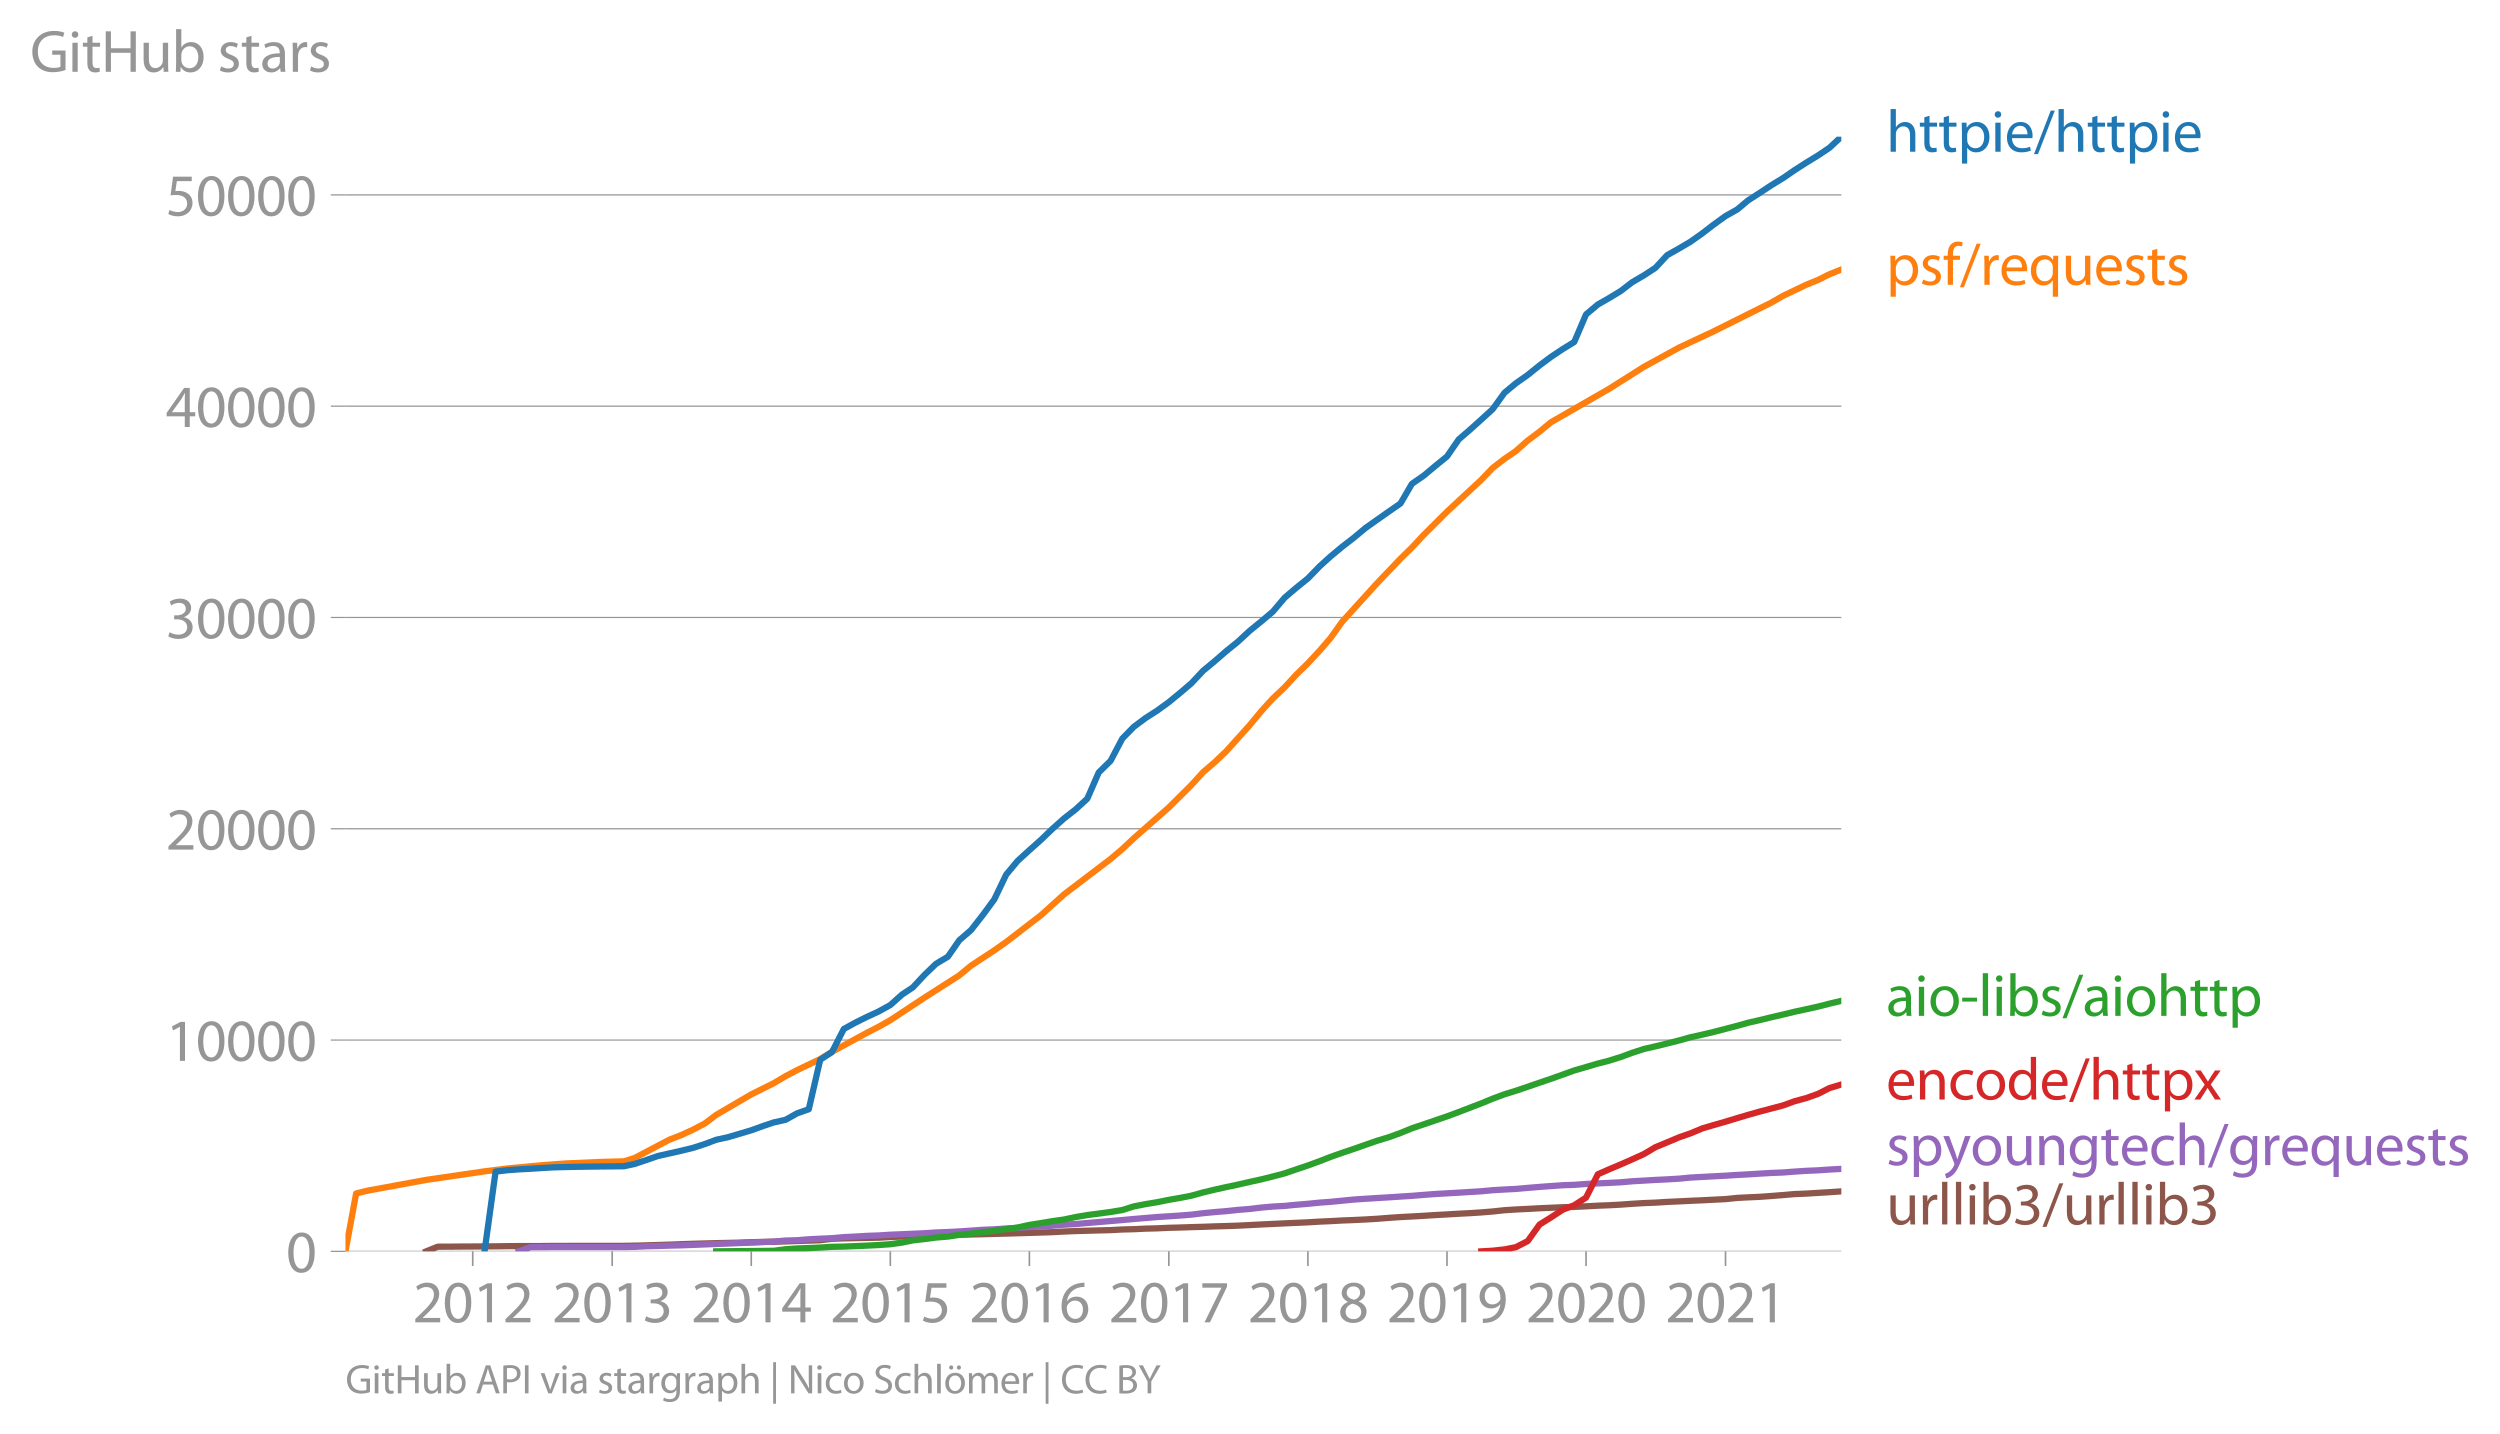 <svg height="456.366" viewBox="0 0 596.845 342.274" width="795.793" xmlns="http://www.w3.org/2000/svg" xmlns:xlink="http://www.w3.org/1999/xlink"><defs><style>*{stroke-linecap:butt;stroke-linejoin:round}</style></defs><g id="figure_1"><path d="M0 342.274h596.845V0H0z" style="fill:none" id="patch_1"/><g id="axes_1"><path d="M82.476 298.747h357.12V32.635H82.476z" style="fill:none" id="patch_2"/><g id="matplotlib.axis_1"><g id="xtick_1"><g id="line2d_1"><defs><path d="M0 0v3.5" id="m1dd58598df" style="stroke:#969696;stroke-width:.4"/></defs><use style="fill:#969696;stroke:#969696;stroke-width:.4" x="112.858" xlink:href="#m1dd58598df" y="298.747"/></g><g style="fill:#969696" transform="matrix(.14 0 0 -.14 98.495 315.687)" id="text_1"><defs><path d="M2944 0v467H1075v13l333 307c877 845 1434 1466 1434 2234 0 595-378 1209-1274 1209-480 0-890-179-1178-422l180-397c192 160 505 352 883 352 621 0 825-390 825-813-6-627-486-1164-1548-2176L288 346V0h2656z" id="MyriadPro-Regular-32" transform="scale(.016)"/><path d="M1677 4230c-845 0-1447-768-1447-2163C243 691 794-70 1606-70c922 0 1447 780 1447 2195 0 1325-499 2105-1376 2105zm-32-435c582 0 845-672 845-1696 0-1062-276-1734-852-1734-512 0-844 614-844 1696 0 1133 358 1734 851 1734z" id="MyriadPro-Regular-30" transform="scale(.016)"/><path d="M1510 0h544v4160h-480l-908-486 108-429 724 390h12V0z" id="MyriadPro-Regular-31" transform="scale(.016)"/></defs><use xlink:href="#MyriadPro-Regular-32"/><use x="51.3" xlink:href="#MyriadPro-Regular-30"/><use x="102.6" xlink:href="#MyriadPro-Regular-31"/><use x="153.9" xlink:href="#MyriadPro-Regular-32"/></g></g><g id="xtick_2"><use style="fill:#969696;stroke:#969696;stroke-width:.4" x="146.15" xlink:href="#m1dd58598df" y="298.747" id="line2d_2"/><g style="fill:#969696" transform="matrix(.14 0 0 -.14 131.787 315.687)" id="text_2"><defs><path d="M269 211C474 77 883-70 1350-70c999 0 1517 582 1517 1248 0 582-416 966-928 1068v13c512 186 768 551 768 979 0 506-371 992-1190 992-448 0-871-160-1088-320l147-409c179 128 499 275 832 275 518 0 730-294 730-627 0-493-519-704-928-704H896v-423h314c544 0 1068-249 1075-832 6-345-218-806-941-806-390 0-762 160-922 262L269 211z" id="MyriadPro-Regular-33" transform="scale(.016)"/></defs><use xlink:href="#MyriadPro-Regular-32"/><use x="51.3" xlink:href="#MyriadPro-Regular-30"/><use x="102.6" xlink:href="#MyriadPro-Regular-31"/><use x="153.9" xlink:href="#MyriadPro-Regular-33"/></g></g><g id="xtick_3"><use style="fill:#969696;stroke:#969696;stroke-width:.4" x="179.352" xlink:href="#m1dd58598df" y="298.747" id="line2d_3"/><g style="fill:#969696" transform="matrix(.14 0 0 -.14 164.989 315.687)" id="text_3"><defs><path d="M2560 0v1133h582v441h-582v2586h-608L96 1504v-371h1933V0h531zM666 1574v13l1017 1415c115 192 218 371 346 614h19c-13-218-19-435-19-653V1574H666z" id="MyriadPro-Regular-34" transform="scale(.016)"/></defs><use xlink:href="#MyriadPro-Regular-32"/><use x="51.3" xlink:href="#MyriadPro-Regular-30"/><use x="102.6" xlink:href="#MyriadPro-Regular-31"/><use x="153.9" xlink:href="#MyriadPro-Regular-34"/></g></g><g id="xtick_4"><use style="fill:#969696;stroke:#969696;stroke-width:.4" x="212.553" xlink:href="#m1dd58598df" y="298.747" id="line2d_4"/><g style="fill:#969696" transform="matrix(.14 0 0 -.14 198.19 315.687)" id="text_4"><defs><path d="M2771 4160H781L512 2163c154 19 339 45 576 45 832 0 1190-384 1197-922 0-556-455-902-986-902-377 0-717 128-889 230L269 186C467 58 851-70 1306-70c902 0 1548 608 1548 1420 0 525-268 884-595 1069-256 154-576 224-896 224-153 0-243-13-339-25l160 1068h1587v474z" id="MyriadPro-Regular-35" transform="scale(.016)"/></defs><use xlink:href="#MyriadPro-Regular-32"/><use x="51.3" xlink:href="#MyriadPro-Regular-30"/><use x="102.6" xlink:href="#MyriadPro-Regular-31"/><use x="153.9" xlink:href="#MyriadPro-Regular-35"/></g></g><g id="xtick_5"><use style="fill:#969696;stroke:#969696;stroke-width:.4" x="245.754" xlink:href="#m1dd58598df" y="298.747" id="line2d_5"/><g style="fill:#969696" transform="matrix(.14 0 0 -.14 231.391 315.687)" id="text_5"><defs><path d="M2662 4224c-102 0-243-6-409-32-525-64-986-275-1331-614-410-410-704-1056-704-1876C218 621 800-70 1690-70c864 0 1382 704 1382 1465 0 813-518 1344-1254 1344-461 0-807-217-1005-480h-19c96 685 563 1331 1446 1479 160 25 307 32 422 25v461zM1690 365c-589 0-903 505-916 1190 0 103 26 186 64 250 154 301 468 512 807 512 518 0 857-359 857-954s-326-998-806-998h-6z" id="MyriadPro-Regular-36" transform="scale(.016)"/></defs><use xlink:href="#MyriadPro-Regular-32"/><use x="51.3" xlink:href="#MyriadPro-Regular-30"/><use x="102.6" xlink:href="#MyriadPro-Regular-31"/><use x="153.9" xlink:href="#MyriadPro-Regular-36"/></g></g><g id="xtick_6"><use style="fill:#969696;stroke:#969696;stroke-width:.4" x="279.047" xlink:href="#m1dd58598df" y="298.747" id="line2d_6"/><g style="fill:#969696" transform="matrix(.14 0 0 -.14 264.684 315.687)" id="text_6"><defs><path d="M365 4160v-467h2035v-13L595 0h583l1811 3789v371H365z" id="MyriadPro-Regular-37" transform="scale(.016)"/></defs><use xlink:href="#MyriadPro-Regular-32"/><use x="51.3" xlink:href="#MyriadPro-Regular-30"/><use x="102.6" xlink:href="#MyriadPro-Regular-31"/><use x="153.9" xlink:href="#MyriadPro-Regular-37"/></g></g><g id="xtick_7"><use style="fill:#969696;stroke:#969696;stroke-width:.4" x="312.248" xlink:href="#m1dd58598df" y="298.747" id="line2d_7"/><g style="fill:#969696" transform="matrix(.14 0 0 -.14 297.885 315.687)" id="text_7"><defs><path d="M1062 2170c-512-218-825-589-825-1114C237 448 762-70 1632-70c794 0 1414 486 1414 1209 0 506-320 871-838 1075v20c512 243 685 620 685 972 0 519-403 1024-1210 1024-729 0-1286-448-1286-1107 0-358 198-717 659-934l6-19zm583-1831c-531 0-851 371-832 794 0 397 262 717 749 857 563-160 915-403 915-908 0-423-327-743-832-743zm6 3488c506 0 704-345 704-678 0-378-275-634-633-755-480 128-794 352-794 768 0 358 256 665 723 665z" id="MyriadPro-Regular-38" transform="scale(.016)"/></defs><use xlink:href="#MyriadPro-Regular-32"/><use x="51.3" xlink:href="#MyriadPro-Regular-30"/><use x="102.6" xlink:href="#MyriadPro-Regular-31"/><use x="153.9" xlink:href="#MyriadPro-Regular-38"/></g></g><g id="xtick_8"><use style="fill:#969696;stroke:#969696;stroke-width:.4" x="345.45" xlink:href="#m1dd58598df" y="298.747" id="line2d_8"/><g style="fill:#969696" transform="matrix(.14 0 0 -.14 331.087 315.687)" id="text_8"><defs><path d="M614-64c135-6 314 0 519 32 448 51 889 243 1209 557 410 397 717 1037 717 1952 0 1062-525 1753-1376 1753S262 3539 262 2752c0-710 480-1274 1229-1274 416 0 749 167 979 448h20c-77-492-276-857-551-1107-237-224-544-358-870-403-192-19-333-32-455-19V-64zm1024 3866c589 0 852-544 852-1255 0-89-20-153-52-205-147-249-441-435-819-435-486 0-800 365-800 883 0 589 339 1012 813 1012h6z" id="MyriadPro-Regular-39" transform="scale(.016)"/></defs><use xlink:href="#MyriadPro-Regular-32"/><use x="51.3" xlink:href="#MyriadPro-Regular-30"/><use x="102.6" xlink:href="#MyriadPro-Regular-31"/><use x="153.9" xlink:href="#MyriadPro-Regular-39"/></g></g><g id="xtick_9"><use style="fill:#969696;stroke:#969696;stroke-width:.4" x="378.651" xlink:href="#m1dd58598df" y="298.747" id="line2d_9"/><g style="fill:#969696" transform="matrix(.14 0 0 -.14 364.288 315.687)" id="text_9"><use xlink:href="#MyriadPro-Regular-32"/><use x="51.3" xlink:href="#MyriadPro-Regular-30"/><use x="102.6" xlink:href="#MyriadPro-Regular-32"/><use x="153.9" xlink:href="#MyriadPro-Regular-30"/></g></g><g id="xtick_10"><use style="fill:#969696;stroke:#969696;stroke-width:.4" x="411.944" xlink:href="#m1dd58598df" y="298.747" id="line2d_10"/><g style="fill:#969696" transform="matrix(.14 0 0 -.14 397.58 315.687)" id="text_10"><use xlink:href="#MyriadPro-Regular-32"/><use x="51.3" xlink:href="#MyriadPro-Regular-30"/><use x="102.6" xlink:href="#MyriadPro-Regular-32"/><use x="153.9" xlink:href="#MyriadPro-Regular-31"/></g></g></g><g id="matplotlib.axis_2"><g id="ytick_1"><path clip-path="url(#p9ba86b1324)" d="M82.476 298.747h357.12" style="fill:none;stroke:#969696;stroke-linecap:square;stroke-width:.3" id="line2d_11"/><g id="line2d_12"><defs><path d="M0 0h-3.5" id="m8ec59c6e0f" style="stroke:#969696;stroke-width:.3"/></defs><use style="fill:#969696;stroke:#969696;stroke-width:.3" x="82.476" xlink:href="#m8ec59c6e0f" y="298.747"/></g><use xlink:href="#MyriadPro-Regular-30" style="fill:#969696" transform="matrix(.14 0 0 -.14 68.295 303.717)" id="text_11"/></g><g id="ytick_2"><path clip-path="url(#p9ba86b1324)" d="M82.476 248.302h357.12" style="fill:none;stroke:#969696;stroke-linecap:square;stroke-width:.3" id="line2d_13"/><use style="fill:#969696;stroke:#969696;stroke-width:.3" x="82.476" xlink:href="#m8ec59c6e0f" y="248.302" id="line2d_14"/><g style="fill:#969696" transform="matrix(.14 0 0 -.14 39.568 253.272)" id="text_12"><use xlink:href="#MyriadPro-Regular-31"/><use x="51.3" xlink:href="#MyriadPro-Regular-30"/><use x="102.6" xlink:href="#MyriadPro-Regular-30"/><use x="153.9" xlink:href="#MyriadPro-Regular-30"/><use x="205.2" xlink:href="#MyriadPro-Regular-30"/></g></g><g id="ytick_3"><path clip-path="url(#p9ba86b1324)" d="M82.476 197.857h357.12" style="fill:none;stroke:#969696;stroke-linecap:square;stroke-width:.3" id="line2d_15"/><use style="fill:#969696;stroke:#969696;stroke-width:.3" x="82.476" xlink:href="#m8ec59c6e0f" y="197.857" id="line2d_16"/><g style="fill:#969696" transform="matrix(.14 0 0 -.14 39.568 202.827)" id="text_13"><use xlink:href="#MyriadPro-Regular-32"/><use x="51.3" xlink:href="#MyriadPro-Regular-30"/><use x="102.6" xlink:href="#MyriadPro-Regular-30"/><use x="153.9" xlink:href="#MyriadPro-Regular-30"/><use x="205.2" xlink:href="#MyriadPro-Regular-30"/></g></g><g id="ytick_4"><path clip-path="url(#p9ba86b1324)" d="M82.476 147.413h357.12" style="fill:none;stroke:#969696;stroke-linecap:square;stroke-width:.3" id="line2d_17"/><use style="fill:#969696;stroke:#969696;stroke-width:.3" x="82.476" xlink:href="#m8ec59c6e0f" y="147.413" id="line2d_18"/><g style="fill:#969696" transform="matrix(.14 0 0 -.14 39.568 152.383)" id="text_14"><use xlink:href="#MyriadPro-Regular-33"/><use x="51.3" xlink:href="#MyriadPro-Regular-30"/><use x="102.6" xlink:href="#MyriadPro-Regular-30"/><use x="153.9" xlink:href="#MyriadPro-Regular-30"/><use x="205.2" xlink:href="#MyriadPro-Regular-30"/></g></g><g id="ytick_5"><path clip-path="url(#p9ba86b1324)" d="M82.476 96.968h357.12" style="fill:none;stroke:#969696;stroke-linecap:square;stroke-width:.3" id="line2d_19"/><use style="fill:#969696;stroke:#969696;stroke-width:.3" x="82.476" xlink:href="#m8ec59c6e0f" y="96.968" id="line2d_20"/><g style="fill:#969696" transform="matrix(.14 0 0 -.14 39.568 101.938)" id="text_15"><use xlink:href="#MyriadPro-Regular-34"/><use x="51.3" xlink:href="#MyriadPro-Regular-30"/><use x="102.6" xlink:href="#MyriadPro-Regular-30"/><use x="153.9" xlink:href="#MyriadPro-Regular-30"/><use x="205.2" xlink:href="#MyriadPro-Regular-30"/></g></g><g id="ytick_6"><path clip-path="url(#p9ba86b1324)" d="M82.476 46.523h357.12" style="fill:none;stroke:#969696;stroke-linecap:square;stroke-width:.3" id="line2d_21"/><use style="fill:#969696;stroke:#969696;stroke-width:.3" x="82.476" xlink:href="#m8ec59c6e0f" y="46.523" id="line2d_22"/><g style="fill:#969696" transform="matrix(.14 0 0 -.14 39.568 51.493)" id="text_16"><use xlink:href="#MyriadPro-Regular-35"/><use x="51.3" xlink:href="#MyriadPro-Regular-30"/><use x="102.6" xlink:href="#MyriadPro-Regular-30"/><use x="153.9" xlink:href="#MyriadPro-Regular-30"/><use x="205.2" xlink:href="#MyriadPro-Regular-30"/></g></g><g style="fill:#969696" transform="matrix(.14 0 0 -.14 7.2 17.14)" id="text_17"><defs><path d="M3770 2266H2349v-448h877V531c-128-64-378-115-743-115-1005 0-1664 646-1664 1741 0 1081 685 1734 1735 1734 435 0 723-83 953-185l135 454c-186 90-576 198-1076 198-1446 0-2329-940-2336-2227 0-672 231-1248 602-1606 422-403 960-570 1613-570 582 0 1075 147 1325 237v2074z" id="MyriadPro-Regular-47" transform="scale(.016)"/><path d="M1030 0v3098H467V0h563zM749 4320c-205 0-352-154-352-352 0-192 141-346 339-346 224 0 365 154 358 346 0 198-134 352-345 352z" id="MyriadPro-Regular-69" transform="scale(.016)"/><path d="M595 3667v-569H115v-429h480V979c0-365 58-640 218-806C947 19 1158-70 1421-70c217 0 390 38 499 83l-26 422c-83-25-172-38-326-38-314 0-422 217-422 601v1671h806v429h-806v742l-551-173z" id="MyriadPro-Regular-74" transform="scale(.016)"/><path d="M486 4314V0h557v2022h2087V0h563v4314h-563V2509H1043v1805H486z" id="MyriadPro-Regular-48" transform="scale(.016)"/><path d="M3059 3098h-563V1197c0-103-19-205-51-288-103-250-365-512-743-512-512 0-691 397-691 985v1716H448V1286C448 198 1030-70 1517-70c550 0 877 326 1024 576h13l32-506h499c-19 243-26 525-26 845v2253z" id="MyriadPro-Regular-75" transform="scale(.016)"/><path d="M467 800c0-275-13-589-25-800h486l26 512h19c230-410 589-582 1037-582 691 0 1388 550 1388 1657 7 941-537 1581-1305 1581-499 0-858-224-1056-570h-13v1946H467V800zm557 998c0 90 19 167 32 231 115 429 474 691 858 691 601 0 921-531 921-1152 0-710-352-1190-941-1190-409 0-736 268-844 659-13 64-26 134-26 205v556z" id="MyriadPro-Regular-62" transform="scale(.016)"/><path d="M250 147C467 19 781-70 1120-70c736 0 1158 390 1158 934 0 461-275 730-812 934-404 154-589 269-589 525 0 231 185 423 518 423 288 0 512-103 634-180l141 410c-173 102-448 192-762 192-666 0-1069-410-1069-909 0-371 263-678 819-877 416-153 576-300 576-569 0-256-192-461-601-461-282 0-576 115-743 224L250 147z" id="MyriadPro-Regular-73" transform="scale(.016)"/><path d="M2643 1901c0 621-230 1267-1177 1267-391 0-762-109-1018-275l128-371c218 140 518 230 806 230 634 0 704-461 704-717v-64C890 1978 224 1568 224 819c0-448 320-889 947-889 442 0 775 217 947 460h20l44-390h512c-38 211-51 474-51 742v1159zm-544-858c0-57-13-121-32-179-89-262-345-518-749-518-288 0-531 172-531 537 0 602 698 711 1312 698v-538z" id="MyriadPro-Regular-61" transform="scale(.016)"/><path d="M467 0h557v1651c0 96 13 186 26 263 76 422 358 723 755 723 77 0 134-7 192-19v531c-51 13-96 19-160 19-378 0-717-262-858-678h-25l-20 608H442c19-288 25-602 25-967V0z" id="MyriadPro-Regular-72" transform="scale(.016)"/></defs><use xlink:href="#MyriadPro-Regular-47"/><use x="64.6" xlink:href="#MyriadPro-Regular-69"/><use x="88" xlink:href="#MyriadPro-Regular-74"/><use x="121.1" xlink:href="#MyriadPro-Regular-48"/><use x="186.3" xlink:href="#MyriadPro-Regular-75"/><use x="241.4" xlink:href="#MyriadPro-Regular-62"/><use x="298.3" xlink:href="#MyriadPro-Regular-20"/><use x="319.5" xlink:href="#MyriadPro-Regular-73"/><use x="359.1" xlink:href="#MyriadPro-Regular-74"/><use x="392.2" xlink:href="#MyriadPro-Regular-61"/><use x="440.4" xlink:href="#MyriadPro-Regular-72"/><use x="473.1" xlink:href="#MyriadPro-Regular-73"/></g></g><path clip-path="url(#p9ba86b1324)" d="m101.76 298.747 2.73-1.11 2.82-.01 2.728-.025 2.82-.015 2.82-.02 2.638-.02 2.82-.04 2.728-.02 2.82-.01h2.73l2.819-.026 2.82-.005 2.729-.01h5.548l2.82-.005h2.82l2.547-.046 2.82-.075 2.729-.081 2.82-.086 2.728-.106 2.82-.096 2.82-.08 2.73-.076 2.819-.06 2.729-.061 2.82-.106 2.82-.07 2.546-.036 2.82-.086 2.73-.1 2.819-.086 2.729-.091 2.82-.343 2.82-.101 2.728-.056 2.82-.065 2.73-.04 2.82-.172 2.819-.1 2.547-.092 2.82-.096 2.729-.06 2.82-.101 2.728-.07 2.82-.076 2.82-.066 2.729-.08 2.82-.071 2.729-.08 2.82-.087 2.82-.09 2.637-.081 2.82-.151 2.729-.111 2.82-.081 2.729-.076 2.82-.07 2.82-.152 2.728-.07 2.82-.132 2.729-.07 2.82-.131 2.82-.071 2.547-.086 2.82-.08 2.728-.101 2.82-.076 2.73-.096 2.819-.141 2.82-.146 2.729-.127 2.82-.136 2.728-.12 2.82-.127 2.82-.171 2.547-.111 2.82-.157 2.729-.106 2.82-.136 2.729-.161 2.82-.222 2.82-.192 2.728-.141 2.82-.162 2.729-.171 2.82-.157 2.82-.166 2.547-.131 2.82-.182 2.728-.222 2.82-.302 2.729-.177 2.82-.136 2.82-.157 2.729-.116 2.82-.126 2.728-.085 2.82-.132 2.82-.156 2.638-.1 2.82-.152 2.729-.197 2.82-.171 2.728-.106 2.82-.177 2.82-.126 2.729-.136 2.82-.121 2.729-.142 2.82-.14 2.82-.288 2.546-.131 2.82-.127 2.73-.196 2.819-.222 2.729-.237 2.82-.116 2.82-.172 2.728-.166 2.82-.197" style="fill:none;stroke:#8c564b;stroke-linecap:square;stroke-width:1.5" id="line2d_23"/><path clip-path="url(#p9ba86b1324)" d="m123.864 298.747 2.82-.993 2.73-.016 2.819-.015h16.737l2.547-.05 2.82-.146 2.729-.061 2.82-.09 2.728-.066 2.82-.106 2.82-.111 2.73-.116 2.819-.101 2.729-.111 2.82-.116 2.82-.126 2.546-.101 2.82-.257 2.73-.071 2.819-.232 2.729-.136 2.82-.121 2.82-.253 2.728-.136 2.82-.166 2.73-.096 2.82-.182 2.819-.116 2.547-.11 2.82-.127 2.729-.181 2.82-.106 2.728-.142 2.82-.191 2.82-.197 2.729-.121 2.82-.187 2.729-.146 2.82-.182 2.82-.151 2.637-.197 2.82-.237 2.729-.156 2.82-.247 2.729-.232 2.82-.238 2.82-.237 2.728-.252 2.82-.237 2.729-.227 2.82-.182 2.82-.186 2.547-.207 2.82-.343 2.728-.267 2.82-.227 2.73-.293 2.819-.227 2.82-.338 2.729-.237 2.82-.156 2.728-.268 2.82-.232 2.82-.282 2.547-.187 2.82-.277 2.729-.268 2.82-.191 2.729-.172 2.82-.166 2.82-.187 2.728-.172 2.82-.232 2.729-.207 2.82-.16 2.82-.162 2.547-.157 2.82-.171 2.728-.258 2.82-.166 2.729-.141 2.82-.247 2.82-.232 2.729-.202 2.82-.197 2.728-.096 2.82-.207 2.82-.14 2.638-.112 2.82-.146 2.729-.242 2.82-.162 2.728-.161 2.82-.136 2.82-.167 2.729-.262 2.82-.157 2.729-.14 2.82-.152 2.82-.177 2.546-.136 2.82-.176 2.73-.162 2.819-.11 2.729-.213 2.82-.186 2.82-.121 2.728-.187 2.82-.151" style="fill:none;stroke:#9467bd;stroke-linecap:square;stroke-width:1.5" id="line2d_24"/><path clip-path="url(#p9ba86b1324)" d="m353.636 298.747 2.73-.156 2.82-.308 2.728-.54 2.82-1.457 2.82-3.945 2.729-1.7 2.82-1.852 2.728-1.059 2.82-1.82 2.82-5.57 2.638-1.16 2.82-1.19 2.729-1.201 2.82-1.282 2.728-1.624 2.82-1.165 2.82-1.186 2.729-.953 2.82-1.18 2.729-.808 2.82-.807 2.82-.857 2.546-.757 2.82-.797 2.73-.721 2.819-.742 2.729-.994 2.82-.766 2.82-1.004 2.728-1.388 2.82-.847" style="fill:none;stroke:#d62728;stroke-linecap:square;stroke-width:1.5" id="line2d_25"/><g style="fill:#1f77b4" transform="matrix(.14 0 0 -.14 450.31 36.22)" id="text_18"><defs><path d="M467 0h563v1869c0 109 7 192 39 269 102 307 390 563 755 563 531 0 717-423 717-922V0h563v1843c0 1069-666 1325-1082 1325-211 0-409-64-576-160-172-96-313-237-403-397h-13v1933H467V0z" id="MyriadPro-Regular-68" transform="scale(.016)"/><path d="M467-1267h557V416h13c185-307 544-486 953-486 730 0 1408 550 1408 1664 0 940-563 1574-1312 1574-505 0-870-224-1100-602h-13l-26 532H442c12-295 25-615 25-1012v-3353zm557 3059c0 77 19 160 38 230 109 423 468 698 852 698 595 0 921-531 921-1152 0-710-345-1197-941-1197-403 0-742 269-844 659-13 71-26 148-26 231v531z" id="MyriadPro-Regular-70" transform="scale(.016)"/><path d="M2957 1446c6 58 19 148 19 263 0 569-269 1459-1280 1459-902 0-1453-736-1453-1670C243 563 813-70 1766-70c493 0 832 108 1031 198l-96 403c-211-89-455-160-858-160-563 0-1049 314-1062 1075h2176zM787 1850c45 390 295 915 864 915 634 0 787-557 781-915H787z" id="MyriadPro-Regular-65" transform="scale(.016)"/><path d="m422-256 1792 4640h-435L-6-256h428z" id="MyriadPro-Regular-2f" transform="scale(.016)"/></defs><use xlink:href="#MyriadPro-Regular-68"/><use x="55.5" xlink:href="#MyriadPro-Regular-74"/><use x="88.6" xlink:href="#MyriadPro-Regular-74"/><use x="121.7" xlink:href="#MyriadPro-Regular-70"/><use x="178.6" xlink:href="#MyriadPro-Regular-69"/><use x="202" xlink:href="#MyriadPro-Regular-65"/><use x="252.1" xlink:href="#MyriadPro-Regular-2f"/><use x="286.4" xlink:href="#MyriadPro-Regular-68"/><use x="341.9" xlink:href="#MyriadPro-Regular-74"/><use x="375" xlink:href="#MyriadPro-Regular-74"/><use x="408.1" xlink:href="#MyriadPro-Regular-70"/><use x="465" xlink:href="#MyriadPro-Regular-69"/><use x="488.4" xlink:href="#MyriadPro-Regular-65"/></g><g style="fill:#ff7f0e" transform="matrix(.14 0 0 -.14 450.31 68)" id="text_19"><defs><path d="M1082 0v2669h748v429h-748v166c0 474 121 896 601 896 160 0 275-32 359-70l76 435c-108 45-281 89-480 89-262 0-544-83-755-288-262-249-358-646-358-1081v-147H90v-429h435V0h557z" id="MyriadPro-Regular-66" transform="scale(.016)"/><path d="M2579-1267h563v3513c0 320 7 589 20 852h-532l-19-468h-13c-153 301-473 538-953 538-653 0-1402-512-1402-1670C243 557 832-70 1555-70c499 0 845 243 1011 550h13v-1747zm0 2528c0-83-19-192-45-269-128-390-441-614-806-614-621 0-915 537-915 1152 0 697 352 1190 934 1190 423 0 723-294 807-640 19-70 25-160 25-237v-582z" id="MyriadPro-Regular-71" transform="scale(.016)"/></defs><use xlink:href="#MyriadPro-Regular-70"/><use x="56.9" xlink:href="#MyriadPro-Regular-73"/><use x="96.5" xlink:href="#MyriadPro-Regular-66"/><use x="125.7" xlink:href="#MyriadPro-Regular-2f"/><use x="160" xlink:href="#MyriadPro-Regular-72"/><use x="192.7" xlink:href="#MyriadPro-Regular-65"/><use x="242.8" xlink:href="#MyriadPro-Regular-71"/><use x="299.1" xlink:href="#MyriadPro-Regular-75"/><use x="354.2" xlink:href="#MyriadPro-Regular-65"/><use x="404.3" xlink:href="#MyriadPro-Regular-73"/><use x="443.9" xlink:href="#MyriadPro-Regular-74"/><use x="477" xlink:href="#MyriadPro-Regular-73"/></g><g style="fill:#2ca02c" transform="matrix(.14 0 0 -.14 450.31 242.524)" id="text_20"><defs><path d="M1779 3168c-857 0-1536-608-1536-1645C243 544 890-70 1728-70c749 0 1542 499 1542 1644 0 948-601 1594-1491 1594zm-13-422c666 0 928-666 928-1191 0-697-403-1203-940-1203-551 0-941 512-941 1190 0 589 288 1204 953 1204z" id="MyriadPro-Regular-6f" transform="scale(.016)"/><path d="M192 1939v-416h1581v416H192z" id="MyriadPro-Regular-2d" transform="scale(.016)"/><path d="M467 0h563v4544H467V0z" id="MyriadPro-Regular-6c" transform="scale(.016)"/></defs><use xlink:href="#MyriadPro-Regular-61"/><use x="48.2" xlink:href="#MyriadPro-Regular-69"/><use x="71.6" xlink:href="#MyriadPro-Regular-6f"/><use x="126.5" xlink:href="#MyriadPro-Regular-2d"/><use x="157.2" xlink:href="#MyriadPro-Regular-6c"/><use x="180.8" xlink:href="#MyriadPro-Regular-69"/><use x="204.2" xlink:href="#MyriadPro-Regular-62"/><use x="261.1" xlink:href="#MyriadPro-Regular-73"/><use x="300.7" xlink:href="#MyriadPro-Regular-2f"/><use x="335" xlink:href="#MyriadPro-Regular-61"/><use x="383.2" xlink:href="#MyriadPro-Regular-69"/><use x="406.6" xlink:href="#MyriadPro-Regular-6f"/><use x="461.5" xlink:href="#MyriadPro-Regular-68"/><use x="517" xlink:href="#MyriadPro-Regular-74"/><use x="550.1" xlink:href="#MyriadPro-Regular-74"/><use x="583.2" xlink:href="#MyriadPro-Regular-70"/></g><g style="fill:#d62728" transform="matrix(.14 0 0 -.14 450.31 262.495)" id="text_21"><defs><path d="M467 0h563v1862c0 96 13 192 39 263 96 313 384 576 755 576 531 0 717-416 717-915V0h563v1850c0 1062-666 1318-1094 1318-512 0-871-288-1024-582h-13l-32 512H442c19-256 25-519 25-839V0z" id="MyriadPro-Regular-6e" transform="scale(.016)"/><path d="M2579 538c-160-71-371-154-691-154-614 0-1075 442-1075 1158 0 647 384 1172 1094 1172 307 0 519-71 653-148l128 436c-154 76-448 160-781 160-1011 0-1664-692-1664-1645C243 570 851-70 1786-70c416 0 742 108 889 185l-96 423z" id="MyriadPro-Regular-63" transform="scale(.016)"/><path d="M2579 4544V2694h-13c-140 250-460 474-934 474-755 0-1395-634-1389-1664C243 563 819-70 1568-70c506 0 883 262 1056 608h13l25-538h506c-19 211-26 525-26 800v3744h-563zm0-3245c0-89-6-166-25-243-103-422-448-672-826-672-608 0-915 518-915 1146 0 684 345 1196 928 1196 422 0 729-294 813-652 19-71 25-167 25-237v-538z" id="MyriadPro-Regular-64" transform="scale(.016)"/><path d="m102 3098 1050-1517L51 0h621l448 698c115 185 224 345 326 537h13c109-185 211-358 333-537L2246 0h640L1798 1600l1056 1498h-608l-435-660c-102-166-205-326-307-512h-19c-103 173-199 333-314 506l-441 666H102z" id="MyriadPro-Regular-78" transform="scale(.016)"/></defs><use xlink:href="#MyriadPro-Regular-65"/><use x="50.1" xlink:href="#MyriadPro-Regular-6e"/><use x="105.6" xlink:href="#MyriadPro-Regular-63"/><use x="150.4" xlink:href="#MyriadPro-Regular-6f"/><use x="205.3" xlink:href="#MyriadPro-Regular-64"/><use x="261.7" xlink:href="#MyriadPro-Regular-65"/><use x="311.8" xlink:href="#MyriadPro-Regular-2f"/><use x="346.1" xlink:href="#MyriadPro-Regular-68"/><use x="401.6" xlink:href="#MyriadPro-Regular-74"/><use x="434.7" xlink:href="#MyriadPro-Regular-74"/><use x="467.8" xlink:href="#MyriadPro-Regular-70"/><use x="524.7" xlink:href="#MyriadPro-Regular-78"/></g><g style="fill:#9467bd" transform="matrix(.14 0 0 -.14 450.31 278.16)" id="text_22"><defs><path d="M58 3098 1203 243c26-70 39-115 39-147s-20-77-45-134c-128-288-320-506-474-628-166-140-352-230-493-275l141-473c141 25 416 121 691 364 384 333 660 877 1063 1940l845 2208h-596l-614-1818c-77-224-141-461-198-646h-13c-51 185-128 428-199 633L672 3098H58z" id="MyriadPro-Regular-79" transform="scale(.016)"/><path d="M3110 2246c0 378 13 628 26 852h-493l-25-468h-13c-135 256-429 538-967 538-710 0-1395-595-1395-1645C243 666 794 13 1562 13c480 0 812 230 985 518h13V186c0-781-422-1082-998-1082-384 0-704 115-909 243l-141-429c250-166 659-256 1030-256 391 0 826 90 1127 372 301 268 441 704 441 1414v1798zm-556-928c0-96-13-204-45-300-122-359-435-576-781-576-608 0-915 505-915 1113 0 717 384 1171 921 1171 410 0 685-268 788-595 25-77 32-160 32-256v-557z" id="MyriadPro-Regular-67" transform="scale(.016)"/></defs><use xlink:href="#MyriadPro-Regular-73"/><use x="39.6" xlink:href="#MyriadPro-Regular-70"/><use x="96.5" xlink:href="#MyriadPro-Regular-79"/><use x="143.6" xlink:href="#MyriadPro-Regular-6f"/><use x="198.5" xlink:href="#MyriadPro-Regular-75"/><use x="253.6" xlink:href="#MyriadPro-Regular-6e"/><use x="309.1" xlink:href="#MyriadPro-Regular-67"/><use x="365" xlink:href="#MyriadPro-Regular-74"/><use x="398.1" xlink:href="#MyriadPro-Regular-65"/><use x="448.2" xlink:href="#MyriadPro-Regular-63"/><use x="493" xlink:href="#MyriadPro-Regular-68"/><use x="548.5" xlink:href="#MyriadPro-Regular-2f"/><use x="582.8" xlink:href="#MyriadPro-Regular-67"/><use x="638.7" xlink:href="#MyriadPro-Regular-72"/><use x="671.4" xlink:href="#MyriadPro-Regular-65"/><use x="721.5" xlink:href="#MyriadPro-Regular-71"/><use x="777.8" xlink:href="#MyriadPro-Regular-75"/><use x="832.9" xlink:href="#MyriadPro-Regular-65"/><use x="883" xlink:href="#MyriadPro-Regular-73"/><use x="922.6" xlink:href="#MyriadPro-Regular-74"/><use x="955.7" xlink:href="#MyriadPro-Regular-73"/></g><g style="fill:#8c564b" transform="matrix(.14 0 0 -.14 450.31 292.321)" id="text_23"><use xlink:href="#MyriadPro-Regular-75"/><use x="55.1" xlink:href="#MyriadPro-Regular-72"/><use x="87.8" xlink:href="#MyriadPro-Regular-6c"/><use x="111.4" xlink:href="#MyriadPro-Regular-6c"/><use x="135" xlink:href="#MyriadPro-Regular-69"/><use x="158.4" xlink:href="#MyriadPro-Regular-62"/><use x="215.3" xlink:href="#MyriadPro-Regular-33"/><use x="266.6" xlink:href="#MyriadPro-Regular-2f"/><use x="300.9" xlink:href="#MyriadPro-Regular-75"/><use x="356" xlink:href="#MyriadPro-Regular-72"/><use x="388.7" xlink:href="#MyriadPro-Regular-6c"/><use x="412.3" xlink:href="#MyriadPro-Regular-6c"/><use x="435.9" xlink:href="#MyriadPro-Regular-69"/><use x="459.3" xlink:href="#MyriadPro-Regular-62"/><use x="516.2" xlink:href="#MyriadPro-Regular-33"/></g><g style="fill:#969696" transform="matrix(.097 0 0 -.097 82.476 332.645)" id="text_24"><defs><path d="M2714 1357 3174 0h596L2298 4314h-672L160 0h576l448 1357h1530zm-1415 435 423 1248c83 262 153 525 217 781h13c64-250 128-506 224-787l422-1242H1299z" id="MyriadPro-Regular-41" transform="scale(.016)"/><path d="M486 0h557v1728c128-32 282-38 448-38 544 0 1024 160 1319 473 217 224 332 531 332 922 0 384-140 697-377 902-256 231-659 359-1210 359-448 0-800-39-1069-84V0zm557 3859c96 26 282 45 525 45 614 0 1018-275 1018-845 0-595-410-921-1082-921-186 0-339 12-461 44v1677z" id="MyriadPro-Regular-50" transform="scale(.016)"/><path d="M486 4314V0h557v4314H486z" id="MyriadPro-Regular-49" transform="scale(.016)"/><path d="M83 3098 1261 0h537l1216 3098h-588l-602-1741c-102-282-192-538-262-794h-20c-64 256-147 512-249 794L685 3098H83z" id="MyriadPro-Regular-76" transform="scale(.016)"/><path d="M550 4800v-6400h429v6400H550z" id="MyriadPro-Regular-7c" transform="scale(.016)"/><path d="M1011 0v1843c0 717-13 1235-45 1779l20 7c217-467 505-960 806-1440L3162 0h563v4314h-525V2509c0-672 13-1197 64-1773l-13-6c-205 441-454 896-774 1401L1094 4314H486V0h525z" id="MyriadPro-Regular-4e" transform="scale(.016)"/><path d="M269 211C499 58 954-70 1370-70c1017 0 1510 582 1510 1248 0 633-371 985-1101 1267-595 230-857 429-857 832 0 294 224 646 812 646 391 0 679-128 820-205l153 455c-192 109-512 211-953 211-839 0-1396-499-1396-1171 0-608 436-973 1140-1223 582-224 812-454 812-857 0-435-332-736-902-736-384 0-749 128-998 281L269 211z" id="MyriadPro-Regular-53" transform="scale(.016)"/><path d="M1165 3648c185 0 313 154 313 326 0 186-134 327-313 327s-327-147-327-327c0-172 135-326 320-326h7zm1184 0c185 0 313 154 313 326 0 186-134 327-313 327s-320-147-320-327c0-172 128-326 313-326h7zm-570-480c-857 0-1536-608-1536-1645C243 544 890-70 1728-70c749 0 1542 499 1542 1644 0 948-601 1594-1491 1594zm-13-422c666 0 928-666 928-1191 0-697-403-1203-940-1203-551 0-941 512-941 1190 0 589 288 1204 953 1204z" id="MyriadPro-Regular-f6" transform="scale(.016)"/><path d="M467 0h551v1869c0 96 12 192 44 275 90 282 346 563 698 563 429 0 646-358 646-851V0h551v1914c0 102 19 204 45 281 96 275 345 512 665 512 455 0 672-358 672-953V0h551v1824c0 1075-608 1344-1018 1344-294 0-499-77-685-218-128-96-249-230-345-403h-13c-135 365-455 621-877 621-512 0-800-275-973-570h-19l-26 500H442c19-256 25-519 25-839V0z" id="MyriadPro-Regular-6d" transform="scale(.016)"/><path d="M3386 582c-224-108-570-179-909-179-1050 0-1658 679-1658 1735 0 1132 672 1779 1683 1779 359 0 660-77 871-179l134 454c-147 77-486 192-1024 192-1337 0-2253-915-2253-2266C230 704 1146-70 2362-70c524 0 934 108 1139 211l-115 441z" id="MyriadPro-Regular-43" transform="scale(.016)"/><path d="M486 13c186-26 480-51 864-51 704 0 1191 128 1492 403 217 211 364 493 364 864 0 640-480 979-889 1081v13c454 167 729 531 729 947 0 340-134 596-358 762-269 218-627 314-1184 314-390 0-774-39-1018-90V13zm557 3865c90 20 237 39 493 39 563 0 947-199 947-704 0-416-345-723-934-723h-506v1388zm0-1811h461c608 0 1114-243 1114-832 0-627-532-838-1108-838-198 0-358 6-467 25v1645z" id="MyriadPro-Regular-42" transform="scale(.016)"/><path d="M2010 0v1837l1446 2477h-634l-620-1191c-167-326-314-608-436-889h-12c-135 300-263 563-429 889L717 4314H83l1363-2484V0h564z" id="MyriadPro-Regular-59" transform="scale(.016)"/></defs><use xlink:href="#MyriadPro-Regular-47"/><use x="64.6" xlink:href="#MyriadPro-Regular-69"/><use x="88" xlink:href="#MyriadPro-Regular-74"/><use x="121.1" xlink:href="#MyriadPro-Regular-48"/><use x="186.3" xlink:href="#MyriadPro-Regular-75"/><use x="241.4" xlink:href="#MyriadPro-Regular-62"/><use x="298.3" xlink:href="#MyriadPro-Regular-20"/><use x="319.5" xlink:href="#MyriadPro-Regular-41"/><use x="380.7" xlink:href="#MyriadPro-Regular-50"/><use x="433.9" xlink:href="#MyriadPro-Regular-49"/><use x="457.8" xlink:href="#MyriadPro-Regular-20"/><use x="479" xlink:href="#MyriadPro-Regular-76"/><use x="527.1" xlink:href="#MyriadPro-Regular-69"/><use x="550.5" xlink:href="#MyriadPro-Regular-61"/><use x="598.7" xlink:href="#MyriadPro-Regular-20"/><use x="619.9" xlink:href="#MyriadPro-Regular-73"/><use x="659.5" xlink:href="#MyriadPro-Regular-74"/><use x="692.6" xlink:href="#MyriadPro-Regular-61"/><use x="740.8" xlink:href="#MyriadPro-Regular-72"/><use x="773.5" xlink:href="#MyriadPro-Regular-67"/><use x="829.4" xlink:href="#MyriadPro-Regular-72"/><use x="862.1" xlink:href="#MyriadPro-Regular-61"/><use x="910.3" xlink:href="#MyriadPro-Regular-70"/><use x="967.2" xlink:href="#MyriadPro-Regular-68"/><use x="1022.7" xlink:href="#MyriadPro-Regular-20"/><use x="1043.9" xlink:href="#MyriadPro-Regular-7c"/><use x="1067.8" xlink:href="#MyriadPro-Regular-20"/><use x="1089" xlink:href="#MyriadPro-Regular-4e"/><use x="1154.8" xlink:href="#MyriadPro-Regular-69"/><use x="1178.2" xlink:href="#MyriadPro-Regular-63"/><use x="1223" xlink:href="#MyriadPro-Regular-6f"/><use x="1277.9" xlink:href="#MyriadPro-Regular-20"/><use x="1299.1" xlink:href="#MyriadPro-Regular-53"/><use x="1348.4" xlink:href="#MyriadPro-Regular-63"/><use x="1393.2" xlink:href="#MyriadPro-Regular-68"/><use x="1448.7" xlink:href="#MyriadPro-Regular-6c"/><use x="1472.3" xlink:href="#MyriadPro-Regular-f6"/><use x="1527.2" xlink:href="#MyriadPro-Regular-6d"/><use x="1610.6" xlink:href="#MyriadPro-Regular-65"/><use x="1660.7" xlink:href="#MyriadPro-Regular-72"/><use x="1693.4" xlink:href="#MyriadPro-Regular-20"/><use x="1714.6" xlink:href="#MyriadPro-Regular-7c"/><use x="1738.5" xlink:href="#MyriadPro-Regular-20"/><use x="1759.7" xlink:href="#MyriadPro-Regular-43"/><use x="1817.7" xlink:href="#MyriadPro-Regular-43"/><use x="1875.7" xlink:href="#MyriadPro-Regular-20"/><use x="1896.9" xlink:href="#MyriadPro-Regular-42"/><use x="1951.1" xlink:href="#MyriadPro-Regular-59"/></g><path clip-path="url(#p9ba86b1324)" d="m170.983 298.747 2.82-.03 2.729-.03 2.82-.02 2.82-.026 2.546-.03 2.82-.368 2.73-.192 2.819-.096 2.729-.116 2.82-.181 2.82-.05 2.728-.112 2.82-.12 2.73-.137 2.82-.197 2.819-.393 2.547-.525 2.82-.323 2.729-.358 2.82-.222 2.728-.429 2.82-.277 2.82-.343 2.729-.333 2.82-.414 2.729-.368 2.82-.625 2.82-.444 2.637-.444 2.82-.399 2.729-.585 2.82-.48 2.729-.352 2.82-.384 2.82-.464 2.728-.862 2.82-.55 2.729-.45 2.82-.57 2.82-.489 2.547-.499 2.82-.782 2.728-.656 2.82-.625 2.73-.575 2.819-.65 2.82-.621 2.729-.681 2.82-.747 2.728-.933 2.82-.944 2.82-1.039 2.547-.993 2.82-.994 2.729-.918 2.82-.989 2.729-.953 2.82-.853 2.82-1.019 2.728-1.12 2.82-.948 2.729-.928 2.82-.964 2.82-1.05 2.547-.978 2.82-1.08 2.728-1.124 2.82-1.05 2.729-.842 2.82-.953 2.82-.974 2.729-.928 2.82-1.004 2.728-.984 2.82-.817 2.82-.832 2.638-.676 2.82-.883 2.729-1.004 2.82-.918 2.728-.625 2.82-.691 2.82-.712 2.729-.772 2.82-.62 2.729-.646 2.82-.736 2.82-.732 2.546-.721 2.82-.646 2.73-.666 2.819-.65 2.729-.666 2.82-.606 2.82-.63 2.728-.701 2.82-.671" style="fill:none;stroke:#2ca02c;stroke-linecap:square;stroke-width:1.5" id="line2d_26"/><path clip-path="url(#p9ba86b1324)" d="m82.476 298.747 2.547-13.822 2.82-.69 13.917-2.553 13.918-2.033 5.457-.686 8.278-.777 5.64-.424 8.277-.358 5.64-.151 2.547-.797 5.549-2.931 2.82-1.473 2.728-1.05 2.82-1.296 2.82-1.478 2.73-2.053 8.368-4.898 5.366-2.674 2.82-1.67 2.73-1.437 5.548-2.654 2.82-1.74 8.368-4.555 2.73-1.397 2.82-1.59 8.186-5.402 8.277-5.287 2.82-2.335 5.549-3.653 2.82-1.982 5.548-4.273 2.82-2.174 5.458-4.928 11.098-8.445 2.82-2.38 2.728-2.568 8.369-7.36 5.367-5.332 2.82-3.098 2.728-2.335 2.82-2.689 5.549-6.16 2.82-3.414 2.729-2.992 2.82-2.663 2.728-2.977 2.82-2.759 2.82-3.027 2.547-2.96 2.82-3.946 8.278-9.125 5.64-5.907 2.728-2.674 2.82-3.021 5.549-5.53 8.186-7.601 2.73-2.85 2.82-2.17 2.728-1.87 2.82-2.503 2.82-2.104 2.729-2.26 13.826-7.945 8.369-5.291 8.368-4.58 8.278-3.885 11.006-5.493 2.73-1.352 2.819-1.625 5.549-2.653 2.82-1.155 2.728-1.357 2.82-1.13h0" style="fill:none;stroke:#ff7f0e;stroke-linecap:square;stroke-width:1.5" id="line2d_27"/><path clip-path="url(#p9ba86b1324)" d="m115.678 298.747 2.638-19.043 2.82-.328 2.728-.206 2.82-.147 2.73-.176 2.819-.157 2.82-.075 2.729-.056 2.82-.04 2.728-.035 2.82-.026 2.82-.03 2.547-.55 2.82-.948 2.729-.943 2.82-.636 2.728-.615 2.82-.692 2.82-.908 2.73-1.024 2.819-.62 2.729-.807 2.82-.838 2.82-1.019 2.546-.857 2.82-.626 2.73-1.533 2.819-.994 2.729-11.814 2.82-1.857 2.82-5.493 2.728-1.498 2.82-1.403 2.73-1.256 2.82-1.558 2.819-2.518 2.547-1.68 2.82-3.026 2.729-2.623 2.82-1.675 2.728-3.935 2.82-2.446 2.82-3.612 2.729-3.718 2.82-5.882 2.729-3.279 2.82-2.577 2.82-2.513 2.637-2.542 2.82-2.517 2.729-2.134 2.82-2.588 2.729-6.255 2.82-2.764 2.82-5.338 2.728-2.79 2.82-2.103 2.729-1.75 2.82-2.048 2.82-2.316 2.547-2.169 2.82-3.006 2.728-2.26 2.82-2.447 2.73-2.204 2.819-2.613 2.82-2.29 2.729-2.3 2.82-3.33 2.728-2.32 2.82-2.276 2.82-2.905 2.547-2.31 2.82-2.351 2.729-2.109 2.82-2.35 2.729-1.938 2.82-1.982 2.82-1.952 2.728-4.692 2.82-1.947 2.729-2.285 2.82-2.295 2.82-4.086 2.547-2.19 2.82-2.542 2.728-2.482 2.82-3.915 2.729-2.27 2.82-1.982 2.82-2.275 2.729-2.033 2.82-1.882 2.728-1.674 2.82-6.584 2.82-2.365 2.638-1.514 2.82-1.71 2.729-2.093 2.82-1.655 2.728-1.776 2.82-3.041 2.82-1.59 2.729-1.604 2.82-1.997 2.729-2.099 2.82-2.033 2.82-1.589 2.546-2.138 2.82-1.816 2.73-1.806 2.819-1.72 2.729-1.877 2.82-1.811 2.82-1.725 2.728-1.831 2.82-2.639" style="fill:none;stroke:#1f77b4;stroke-linecap:square;stroke-width:1.5" id="line2d_28"/></g></g><defs><clipPath id="p9ba86b1324"><path d="M82.476 32.635h357.12v266.112H82.476z"/></clipPath></defs></svg>